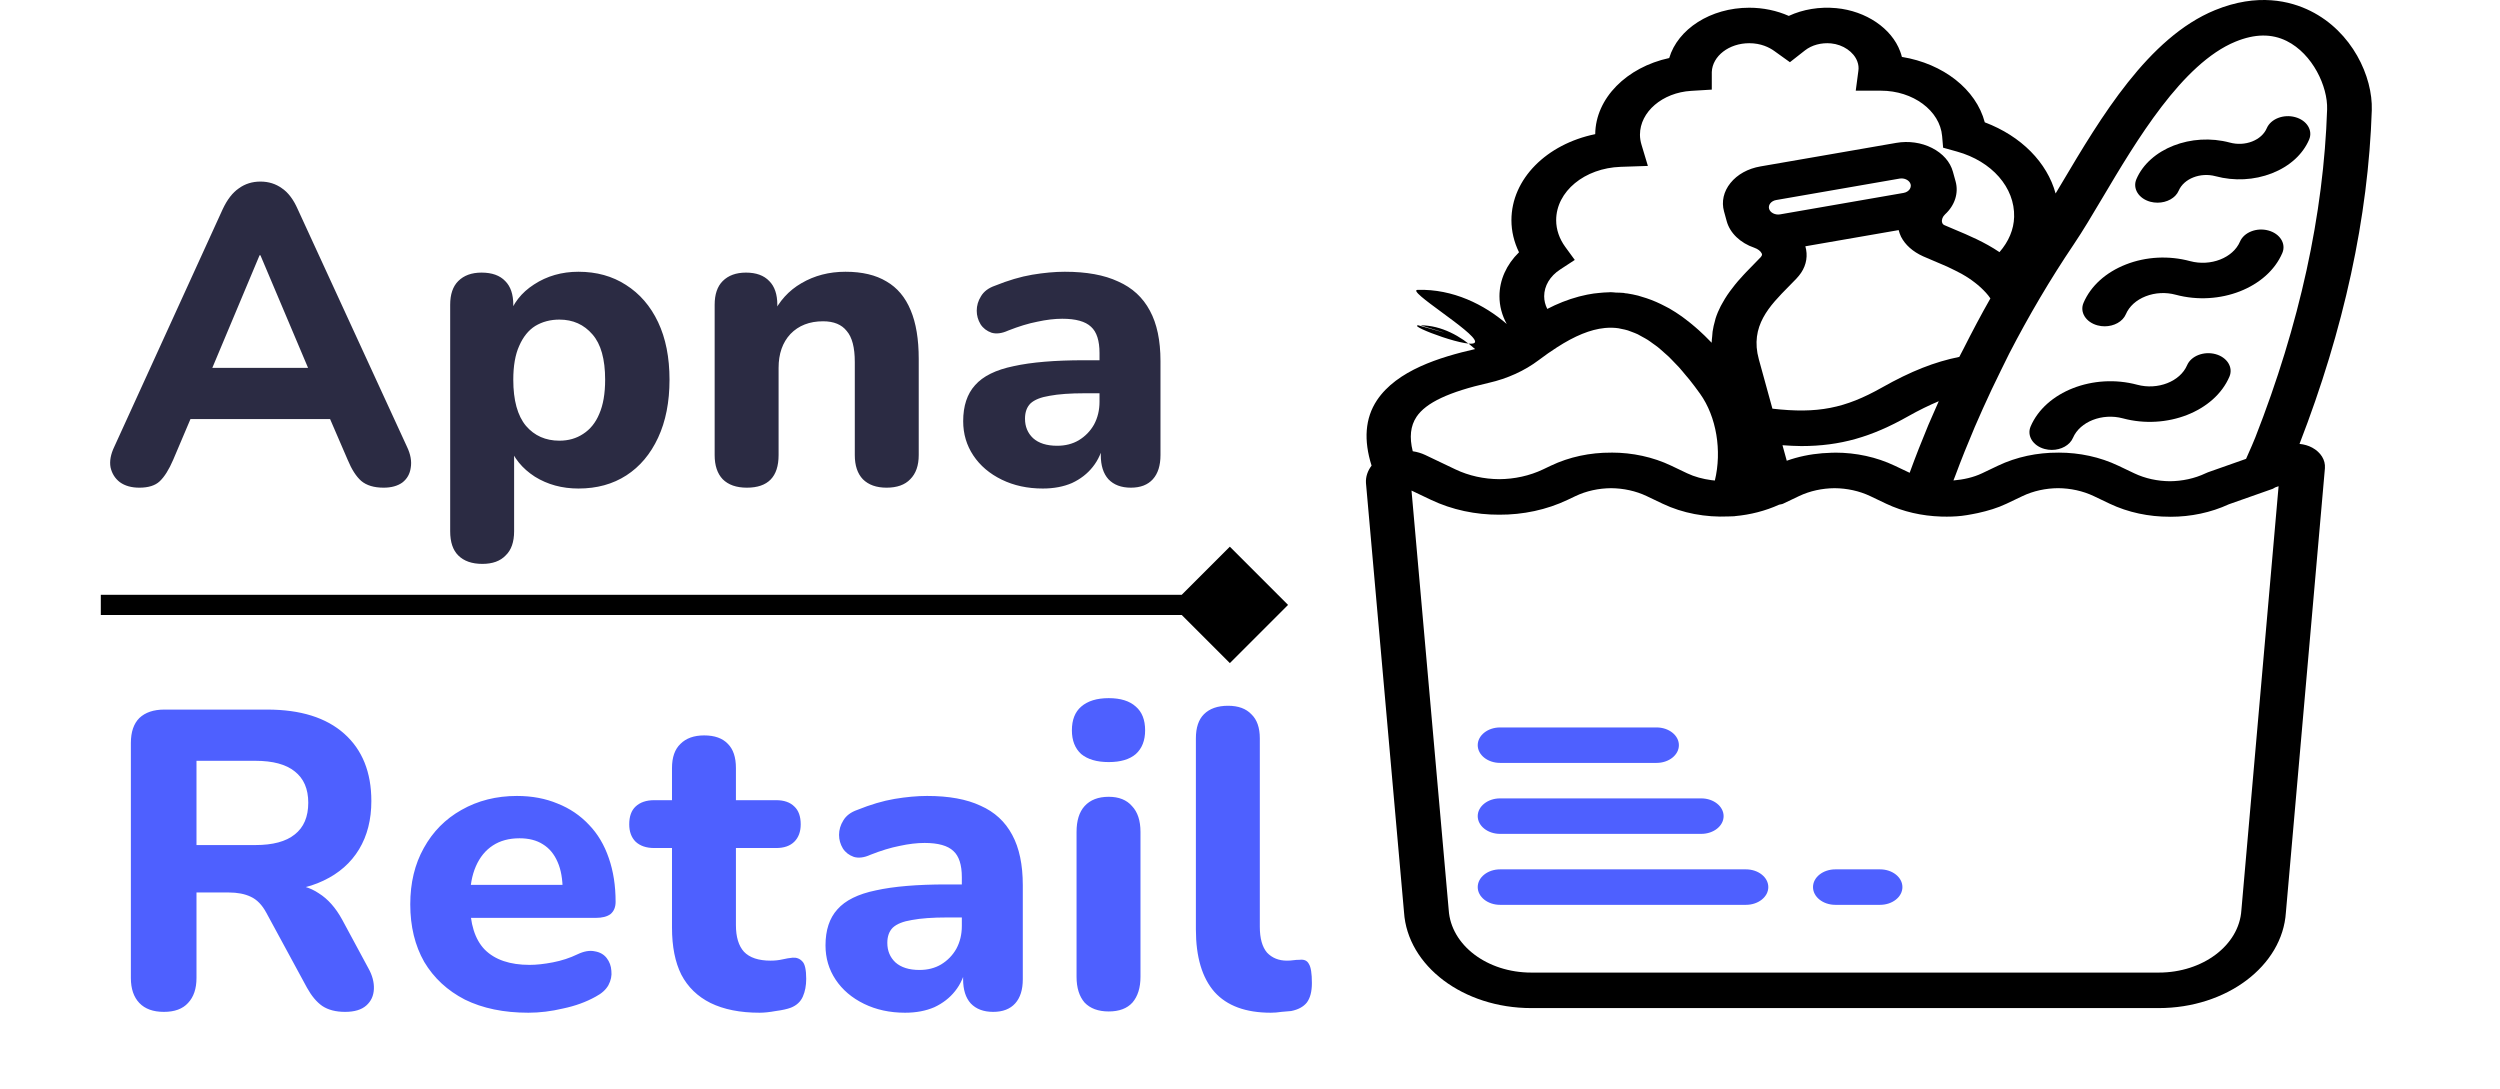 <svg width="124" height="54" viewBox="0 0 124 54" fill="none" xmlns="http://www.w3.org/2000/svg">
<path d="M6.911 24.189C6.519 24.189 6.197 24.098 5.945 23.916C5.707 23.734 5.553 23.489 5.483 23.181C5.427 22.873 5.49 22.53 5.672 22.152L11.048 10.371C11.272 9.895 11.538 9.552 11.846 9.342C12.154 9.118 12.511 9.006 12.917 9.006C13.323 9.006 13.68 9.118 13.988 9.342C14.296 9.552 14.555 9.895 14.765 10.371L20.183 22.152C20.365 22.53 20.428 22.88 20.372 23.202C20.33 23.51 20.19 23.755 19.952 23.937C19.714 24.105 19.406 24.189 19.028 24.189C18.552 24.189 18.181 24.077 17.915 23.853C17.663 23.629 17.439 23.279 17.243 22.803L15.983 19.884L17.285 20.787H8.528L9.83 19.884L8.591 22.803C8.381 23.293 8.157 23.65 7.919 23.874C7.695 24.084 7.359 24.189 6.911 24.189ZM12.875 12.66L10.187 19.065L9.62 18.246H16.193L15.626 19.065L12.917 12.66H12.875ZM23.925 27.969C23.407 27.969 23.009 27.829 22.729 27.549C22.462 27.283 22.329 26.884 22.329 26.352V15.117C22.329 14.599 22.462 14.207 22.729 13.941C23.009 13.661 23.393 13.521 23.884 13.521C24.401 13.521 24.794 13.661 25.059 13.941C25.326 14.207 25.459 14.599 25.459 15.117V16.545L25.227 15.726C25.438 15.054 25.858 14.515 26.488 14.109C27.131 13.689 27.866 13.479 28.692 13.479C29.588 13.479 30.372 13.696 31.044 14.13C31.73 14.564 32.263 15.18 32.641 15.978C33.019 16.776 33.208 17.728 33.208 18.834C33.208 19.94 33.019 20.899 32.641 21.711C32.263 22.523 31.738 23.146 31.066 23.58C30.393 24.014 29.602 24.231 28.692 24.231C27.881 24.231 27.16 24.035 26.529 23.643C25.899 23.237 25.473 22.712 25.248 22.068H25.5V26.352C25.5 26.884 25.36 27.283 25.081 27.549C24.814 27.829 24.43 27.969 23.925 27.969ZM27.747 21.858C28.195 21.858 28.587 21.746 28.924 21.522C29.273 21.298 29.54 20.969 29.721 20.535C29.918 20.087 30.015 19.52 30.015 18.834C30.015 17.812 29.805 17.063 29.386 16.587C28.965 16.097 28.419 15.852 27.747 15.852C27.299 15.852 26.901 15.957 26.55 16.167C26.215 16.377 25.948 16.706 25.753 17.154C25.556 17.588 25.459 18.148 25.459 18.834C25.459 19.856 25.669 20.619 26.088 21.123C26.509 21.613 27.061 21.858 27.747 21.858ZM37.043 24.189C36.525 24.189 36.126 24.049 35.846 23.769C35.58 23.489 35.447 23.09 35.447 22.572V15.117C35.447 14.599 35.58 14.207 35.846 13.941C36.126 13.661 36.511 13.521 37.001 13.521C37.505 13.521 37.89 13.661 38.156 13.941C38.422 14.207 38.555 14.599 38.555 15.117V16.314L38.324 15.621C38.646 14.935 39.122 14.41 39.752 14.046C40.396 13.668 41.124 13.479 41.936 13.479C42.762 13.479 43.441 13.64 43.973 13.962C44.505 14.27 44.904 14.746 45.17 15.39C45.436 16.02 45.569 16.825 45.569 17.805V22.572C45.569 23.09 45.429 23.489 45.149 23.769C44.883 24.049 44.491 24.189 43.973 24.189C43.469 24.189 43.077 24.049 42.797 23.769C42.531 23.489 42.398 23.09 42.398 22.572V17.952C42.398 17.238 42.265 16.727 41.999 16.419C41.747 16.097 41.355 15.936 40.823 15.936C40.151 15.936 39.612 16.146 39.206 16.566C38.814 16.986 38.618 17.546 38.618 18.246V22.572C38.618 23.65 38.093 24.189 37.043 24.189ZM51.722 24.231C50.966 24.231 50.287 24.084 49.685 23.79C49.083 23.496 48.614 23.097 48.278 22.593C47.942 22.089 47.774 21.522 47.774 20.892C47.774 20.136 47.97 19.541 48.362 19.107C48.754 18.659 49.391 18.344 50.273 18.162C51.155 17.966 52.324 17.868 53.78 17.868H54.893V19.506H53.801C53.087 19.506 52.506 19.548 52.058 19.632C51.624 19.702 51.309 19.828 51.113 20.01C50.931 20.192 50.84 20.444 50.84 20.766C50.84 21.158 50.973 21.48 51.239 21.732C51.519 21.984 51.918 22.11 52.436 22.11C52.842 22.11 53.199 22.019 53.507 21.837C53.829 21.641 54.081 21.382 54.263 21.06C54.445 20.724 54.536 20.346 54.536 19.926V17.511C54.536 16.895 54.396 16.461 54.116 16.209C53.836 15.943 53.36 15.81 52.688 15.81C52.31 15.81 51.897 15.859 51.449 15.957C51.015 16.041 50.532 16.188 50 16.398C49.692 16.538 49.419 16.573 49.181 16.503C48.943 16.419 48.761 16.279 48.635 16.083C48.509 15.873 48.446 15.649 48.446 15.411C48.446 15.159 48.516 14.921 48.656 14.697C48.796 14.459 49.027 14.284 49.349 14.172C50.007 13.906 50.623 13.724 51.197 13.626C51.785 13.528 52.324 13.479 52.814 13.479C53.892 13.479 54.774 13.64 55.46 13.962C56.16 14.27 56.685 14.753 57.035 15.411C57.385 16.055 57.56 16.888 57.56 17.91V22.572C57.56 23.09 57.434 23.489 57.182 23.769C56.93 24.049 56.566 24.189 56.09 24.189C55.614 24.189 55.243 24.049 54.977 23.769C54.725 23.489 54.599 23.09 54.599 22.572V21.795L54.746 21.921C54.662 22.397 54.48 22.81 54.2 23.16C53.934 23.496 53.591 23.762 53.171 23.958C52.751 24.14 52.268 24.231 51.722 24.231Z" fill="#2B2B43"/>
<path d="M8.129 50.189C7.597 50.189 7.191 50.042 6.911 49.748C6.631 49.454 6.491 49.041 6.491 48.509V36.854C6.491 36.308 6.631 35.895 6.911 35.615C7.205 35.335 7.618 35.195 8.15 35.195H13.253C14.905 35.195 16.179 35.594 17.075 36.392C17.971 37.19 18.419 38.303 18.419 39.731C18.419 40.655 18.216 41.453 17.81 42.125C17.404 42.797 16.816 43.315 16.046 43.679C15.29 44.043 14.359 44.225 13.253 44.225L13.421 43.868H14.282C14.87 43.868 15.381 44.015 15.815 44.309C16.263 44.589 16.648 45.023 16.97 45.611L18.272 48.026C18.468 48.376 18.559 48.719 18.545 49.055C18.531 49.391 18.405 49.664 18.167 49.874C17.929 50.084 17.579 50.189 17.117 50.189C16.655 50.189 16.277 50.091 15.983 49.895C15.703 49.699 15.451 49.398 15.227 48.992L13.211 45.275C13.001 44.883 12.742 44.617 12.434 44.477C12.14 44.337 11.776 44.267 11.342 44.267H9.746V48.509C9.746 49.041 9.606 49.454 9.326 49.748C9.06 50.042 8.661 50.189 8.129 50.189ZM9.746 41.915H12.665C13.533 41.915 14.184 41.74 14.618 41.39C15.066 41.04 15.29 40.515 15.29 39.815C15.29 39.129 15.066 38.611 14.618 38.261C14.184 37.911 13.533 37.736 12.665 37.736H9.746V41.915ZM26.208 50.231C24.99 50.231 23.94 50.014 23.058 49.58C22.19 49.132 21.518 48.509 21.042 47.711C20.58 46.899 20.349 45.947 20.349 44.855C20.349 43.791 20.573 42.86 21.021 42.062C21.469 41.25 22.092 40.62 22.89 40.172C23.702 39.71 24.619 39.479 25.641 39.479C26.383 39.479 27.055 39.605 27.657 39.857C28.259 40.095 28.777 40.445 29.211 40.907C29.645 41.355 29.974 41.908 30.198 42.566C30.422 43.21 30.534 43.931 30.534 44.729C30.534 44.995 30.45 45.198 30.282 45.338C30.114 45.464 29.869 45.527 29.547 45.527H22.953V43.889H28.245L27.909 44.183C27.909 43.609 27.825 43.133 27.657 42.755C27.489 42.363 27.244 42.069 26.922 41.873C26.614 41.677 26.229 41.579 25.767 41.579C25.249 41.579 24.808 41.698 24.444 41.936C24.08 42.174 23.8 42.517 23.604 42.965C23.408 43.413 23.31 43.952 23.31 44.582V44.75C23.31 45.814 23.555 46.598 24.045 47.102C24.549 47.606 25.291 47.858 26.271 47.858C26.607 47.858 26.992 47.816 27.426 47.732C27.86 47.648 28.266 47.515 28.644 47.333C28.966 47.179 29.253 47.13 29.505 47.186C29.757 47.228 29.953 47.34 30.093 47.522C30.233 47.704 30.31 47.914 30.324 48.152C30.352 48.39 30.303 48.628 30.177 48.866C30.051 49.09 29.841 49.279 29.547 49.433C29.071 49.699 28.532 49.895 27.93 50.021C27.342 50.161 26.768 50.231 26.208 50.231ZM37.678 50.231C36.712 50.231 35.9 50.07 35.242 49.748C34.598 49.426 34.115 48.957 33.793 48.341C33.485 47.725 33.331 46.948 33.331 46.01V42.062H32.449C32.057 42.062 31.749 41.957 31.525 41.747C31.315 41.537 31.21 41.25 31.21 40.886C31.21 40.494 31.315 40.2 31.525 40.004C31.749 39.794 32.057 39.689 32.449 39.689H33.331V38.093C33.331 37.561 33.471 37.162 33.751 36.896C34.031 36.616 34.423 36.476 34.927 36.476C35.445 36.476 35.837 36.616 36.103 36.896C36.369 37.162 36.502 37.561 36.502 38.093V39.689H38.497C38.889 39.689 39.19 39.794 39.4 40.004C39.61 40.2 39.715 40.494 39.715 40.886C39.715 41.25 39.61 41.537 39.4 41.747C39.19 41.957 38.889 42.062 38.497 42.062H36.502V45.884C36.502 46.472 36.635 46.913 36.901 47.207C37.181 47.501 37.622 47.648 38.224 47.648C38.434 47.648 38.63 47.627 38.812 47.585C38.994 47.543 39.162 47.515 39.316 47.501C39.512 47.487 39.673 47.55 39.799 47.69C39.925 47.816 39.988 48.103 39.988 48.551C39.988 48.887 39.932 49.181 39.82 49.433C39.708 49.685 39.512 49.867 39.232 49.979C39.05 50.049 38.798 50.105 38.476 50.147C38.168 50.203 37.902 50.231 37.678 50.231ZM44.893 50.231C44.137 50.231 43.458 50.084 42.856 49.79C42.254 49.496 41.785 49.097 41.449 48.593C41.113 48.089 40.945 47.522 40.945 46.892C40.945 46.136 41.141 45.541 41.533 45.107C41.925 44.659 42.562 44.344 43.444 44.162C44.326 43.966 45.495 43.868 46.951 43.868H48.064V45.506H46.972C46.258 45.506 45.677 45.548 45.229 45.632C44.795 45.702 44.48 45.828 44.284 46.01C44.102 46.192 44.011 46.444 44.011 46.766C44.011 47.158 44.144 47.48 44.41 47.732C44.69 47.984 45.089 48.11 45.607 48.11C46.013 48.11 46.37 48.019 46.678 47.837C47 47.641 47.252 47.382 47.434 47.06C47.616 46.724 47.707 46.346 47.707 45.926V43.511C47.707 42.895 47.567 42.461 47.287 42.209C47.007 41.943 46.531 41.81 45.859 41.81C45.481 41.81 45.068 41.859 44.62 41.957C44.186 42.041 43.703 42.188 43.171 42.398C42.863 42.538 42.59 42.573 42.352 42.503C42.114 42.419 41.932 42.279 41.806 42.083C41.68 41.873 41.617 41.649 41.617 41.411C41.617 41.159 41.687 40.921 41.827 40.697C41.967 40.459 42.198 40.284 42.52 40.172C43.178 39.906 43.794 39.724 44.368 39.626C44.956 39.528 45.495 39.479 45.985 39.479C47.063 39.479 47.945 39.64 48.631 39.962C49.331 40.27 49.856 40.753 50.206 41.411C50.556 42.055 50.731 42.888 50.731 43.91V48.572C50.731 49.09 50.605 49.489 50.353 49.769C50.101 50.049 49.737 50.189 49.261 50.189C48.785 50.189 48.414 50.049 48.148 49.769C47.896 49.489 47.77 49.09 47.77 48.572V47.795L47.917 47.921C47.833 48.397 47.651 48.81 47.371 49.16C47.105 49.496 46.762 49.762 46.342 49.958C45.922 50.14 45.439 50.231 44.893 50.231ZM54.992 50.168C54.474 50.168 54.075 50.021 53.795 49.727C53.529 49.419 53.397 48.992 53.397 48.446V41.264C53.397 40.704 53.529 40.277 53.795 39.983C54.075 39.675 54.474 39.521 54.992 39.521C55.496 39.521 55.882 39.675 56.148 39.983C56.428 40.277 56.568 40.704 56.568 41.264V48.446C56.568 48.992 56.434 49.419 56.169 49.727C55.903 50.021 55.511 50.168 54.992 50.168ZM54.992 37.799C54.404 37.799 53.95 37.666 53.627 37.4C53.319 37.12 53.166 36.728 53.166 36.224C53.166 35.706 53.319 35.314 53.627 35.048C53.95 34.768 54.404 34.628 54.992 34.628C55.581 34.628 56.029 34.768 56.337 35.048C56.645 35.314 56.798 35.706 56.798 36.224C56.798 36.728 56.645 37.12 56.337 37.4C56.029 37.666 55.581 37.799 54.992 37.799ZM63.033 50.231C61.787 50.231 60.856 49.888 60.24 49.202C59.624 48.502 59.316 47.466 59.316 46.094V36.623C59.316 36.091 59.449 35.692 59.715 35.426C59.995 35.146 60.394 35.006 60.912 35.006C61.416 35.006 61.801 35.146 62.067 35.426C62.347 35.692 62.487 36.091 62.487 36.623V45.968C62.487 46.542 62.606 46.969 62.844 47.249C63.096 47.515 63.425 47.648 63.831 47.648C63.943 47.648 64.048 47.641 64.146 47.627C64.244 47.613 64.349 47.606 64.461 47.606C64.685 47.578 64.839 47.648 64.923 47.816C65.021 47.97 65.07 48.285 65.07 48.761C65.07 49.181 64.986 49.503 64.818 49.727C64.65 49.937 64.391 50.077 64.041 50.147C63.901 50.161 63.74 50.175 63.558 50.189C63.376 50.217 63.201 50.231 63.033 50.231Z" fill="#4E60FF"/>
<g clip-path="url(#clip0_4305_1170)">
<path d="M101.413 22.269C101.53 22.301 101.651 22.316 101.769 22.316C102.231 22.316 102.662 22.085 102.819 21.718C103.166 20.911 104.275 20.477 105.293 20.75C107.469 21.335 109.842 20.408 110.58 18.681C110.777 18.222 110.467 17.721 109.887 17.564C109.305 17.409 108.677 17.655 108.48 18.115C108.134 18.924 107.024 19.358 106.005 19.083C103.833 18.501 101.457 19.426 100.719 21.153C100.523 21.612 100.833 22.113 101.413 22.269Z" fill="black"/>
<path d="M104.036 16.138C104.154 16.17 104.274 16.185 104.392 16.185C104.854 16.185 105.285 15.954 105.442 15.587C105.609 15.195 105.958 14.879 106.426 14.696C106.894 14.513 107.423 14.486 107.916 14.619C110.092 15.203 112.464 14.277 113.203 12.549C113.4 12.089 113.089 11.589 112.51 11.432C111.93 11.274 111.3 11.523 111.104 11.983C110.758 12.792 109.65 13.226 108.629 12.952C107.574 12.668 106.444 12.726 105.446 13.117C104.448 13.508 103.701 14.184 103.343 15.021C103.145 15.482 103.456 15.981 104.036 16.138Z" fill="black"/>
<path d="M106.657 10.007C106.776 10.038 106.895 10.053 107.014 10.053C107.476 10.053 107.908 9.823 108.064 9.456C108.319 8.859 109.14 8.538 109.891 8.74C110.817 8.989 111.809 8.938 112.686 8.596C113.562 8.253 114.217 7.66 114.532 6.925C114.729 6.466 114.419 5.965 113.839 5.809C113.257 5.651 112.63 5.899 112.432 6.359C112.308 6.649 112.05 6.883 111.705 7.018C111.36 7.152 110.97 7.172 110.604 7.073C108.695 6.562 106.611 7.375 105.964 8.889C105.768 9.35 106.077 9.85 106.657 10.007Z" fill="black"/>
<path d="M114.688 22.204C114.495 22.099 114.278 22.04 114.056 22.017C116.259 16.335 117.468 10.769 117.641 5.467C117.695 3.8 116.669 1.573 114.599 0.543C113.605 0.048 111.978 -0.361 109.864 0.503C106.553 1.859 104.184 5.847 102.282 9.054C102.172 9.238 102.065 9.419 101.958 9.597C101.538 8.064 100.261 6.752 98.445 6.067C98.017 4.434 96.385 3.155 94.334 2.823C94.311 2.731 94.284 2.642 94.249 2.551C93.827 1.405 92.553 0.543 91.08 0.404C90.249 0.326 89.427 0.462 88.724 0.789C88.125 0.524 87.453 0.383 86.763 0.383C84.835 0.383 83.216 1.45 82.793 2.878C80.686 3.334 79.14 4.87 79.123 6.654C76.719 7.147 74.967 8.871 74.967 10.923C74.967 11.466 75.095 12.005 75.343 12.513C74.718 13.124 74.373 13.89 74.373 14.693C74.373 15.175 74.498 15.64 74.734 16.069C73.626 15.11 72.067 14.326 70.317 14.377C69.705 14.393 73.146 16.456 73.165 16.941C73.184 17.417 69.754 16.137 70.35 16.137C73.165 16.941 70.422 16.135 70.458 16.135C71.496 16.135 72.462 16.681 73.165 17.314C71.407 17.716 69.287 18.371 68.298 19.851C67.703 20.744 67.633 21.84 68.03 23.095C67.838 23.349 67.732 23.645 67.752 23.96L69.639 45.242C69.811 47.911 72.583 50.001 75.949 50.001H107.072C110.438 50.001 113.209 47.911 113.38 45.258L115.315 23.235C115.315 23.23 115.316 23.225 115.316 23.22C115.347 22.814 115.111 22.435 114.688 22.204ZM102.863 12.114C103.302 11.464 103.781 10.658 104.288 9.803C105.954 6.995 108.238 3.148 110.88 2.066C111.845 1.672 112.675 1.664 113.42 2.033C114.705 2.673 115.461 4.29 115.425 5.421C115.255 10.623 114.058 16.098 111.864 21.695C111.792 21.879 111.633 22.25 111.405 22.759L109.516 23.425C109.475 23.44 109.435 23.456 109.397 23.476C108.851 23.735 108.239 23.864 107.627 23.869C107.015 23.864 106.404 23.735 105.859 23.476L105.068 23.099C104.159 22.666 103.14 22.45 102.121 22.45C102.109 22.45 102.097 22.451 102.083 22.451C101.052 22.446 100.019 22.66 99.099 23.099L98.309 23.476C97.869 23.685 97.383 23.787 96.89 23.831C96.918 23.755 96.95 23.68 96.979 23.604C97.283 22.785 97.609 21.977 97.95 21.175C98.08 20.871 98.215 20.568 98.35 20.267C98.635 19.63 98.934 19.002 99.242 18.378C99.379 18.099 99.513 17.818 99.655 17.541C100.622 15.67 101.689 13.854 102.863 12.114ZM88.729 14.201C88.859 14.069 88.985 13.941 89.105 13.816L89.107 13.812C89.195 13.72 89.271 13.624 89.336 13.528C89.608 13.121 89.673 12.663 89.546 12.216L94.174 11.413C94.205 11.525 94.238 11.637 94.291 11.741C94.499 12.144 94.869 12.479 95.385 12.713C95.553 12.787 95.73 12.861 95.911 12.938C96.061 13 96.211 13.065 96.361 13.13C96.433 13.161 96.507 13.192 96.579 13.224C96.711 13.283 96.838 13.348 96.967 13.412C97.077 13.466 97.185 13.521 97.292 13.58C97.415 13.648 97.532 13.723 97.65 13.798C97.753 13.865 97.852 13.938 97.949 14.013C98.054 14.095 98.159 14.178 98.255 14.27C98.426 14.432 98.59 14.6 98.724 14.801C98.254 15.625 97.812 16.465 97.384 17.313C97.317 17.444 97.246 17.571 97.181 17.702C95.966 17.947 94.791 18.405 93.341 19.224C91.514 20.254 90.154 20.528 87.912 20.27L87.239 17.825C86.782 16.171 87.772 15.17 88.729 14.201ZM94.227 8.857C94.256 8.853 94.285 8.85 94.314 8.85C94.523 8.85 94.719 8.969 94.765 9.136C94.8 9.263 94.74 9.363 94.701 9.411C94.662 9.458 94.574 9.542 94.416 9.569L88.291 10.633C88.047 10.675 87.799 10.547 87.746 10.355C87.692 10.162 87.853 9.964 88.096 9.922L91.35 9.357L94.227 8.857ZM90.644 22.467C90.56 22.472 90.474 22.473 90.39 22.48C89.786 22.529 89.189 22.65 88.623 22.853L88.411 22.083C88.73 22.104 89.048 22.125 89.347 22.125C91.28 22.125 92.837 21.668 94.626 20.658C95.189 20.34 95.689 20.099 96.163 19.899C96.061 20.128 95.96 20.357 95.861 20.588C95.79 20.753 95.714 20.916 95.645 21.082C95.319 21.865 95.009 22.655 94.719 23.451L93.982 23.101C93.073 22.668 92.054 22.451 91.035 22.451C91.022 22.451 91.007 22.453 90.994 22.453C90.877 22.451 90.76 22.462 90.644 22.467ZM77.383 13.368L78.109 12.893L77.638 12.248C77.343 11.843 77.186 11.385 77.186 10.923C77.186 9.497 78.593 8.335 80.389 8.275L81.735 8.23L81.422 7.19C81.368 7.016 81.342 6.844 81.342 6.681C81.342 5.548 82.457 4.593 83.881 4.507L84.905 4.445V3.57C84.937 2.779 85.759 2.143 86.764 2.143C87.343 2.143 87.758 2.352 88.003 2.528L88.78 3.085L89.525 2.501C89.867 2.233 90.336 2.108 90.819 2.152C91.413 2.208 91.95 2.576 92.123 3.048C92.182 3.207 92.198 3.36 92.175 3.515L92.045 4.498H93.294C94.887 4.498 96.219 5.486 96.329 6.748L96.379 7.326L97.068 7.518C98.801 8.001 99.94 9.303 99.901 10.759C99.885 11.381 99.632 11.98 99.174 12.506C98.433 12.006 97.633 11.669 96.961 11.388C96.787 11.315 96.619 11.245 96.449 11.17C96.401 11.149 96.344 11.112 96.324 11.019C96.297 10.893 96.357 10.741 96.478 10.629C96.961 10.184 97.155 9.576 96.999 9.003L96.865 8.519C96.731 8.029 96.363 7.611 95.83 7.34C95.299 7.07 94.667 6.98 94.052 7.087L93.755 7.139C93.752 7.14 93.748 7.139 93.745 7.14L90.491 7.705L87.316 8.255C86.7 8.361 86.174 8.652 85.832 9.076C85.491 9.497 85.377 10 85.512 10.488L85.578 10.727V10.73L85.579 10.733L85.645 10.972C85.805 11.558 86.319 12.052 87.016 12.289C87.189 12.348 87.333 12.46 87.383 12.573C87.412 12.639 87.395 12.672 87.331 12.756C87.221 12.873 87.103 12.993 86.982 13.115C86.86 13.239 86.733 13.368 86.605 13.502C86.562 13.546 86.521 13.593 86.477 13.639C86.385 13.738 86.293 13.84 86.202 13.945C86.153 14.002 86.105 14.061 86.056 14.121C85.972 14.224 85.891 14.331 85.811 14.44C85.764 14.503 85.719 14.566 85.675 14.632C85.591 14.755 85.516 14.884 85.442 15.016C85.41 15.072 85.375 15.126 85.347 15.185C85.249 15.377 85.162 15.577 85.094 15.789C85.083 15.822 85.078 15.858 85.068 15.892C85.015 16.072 84.972 16.258 84.944 16.451C84.933 16.529 84.931 16.61 84.924 16.69C84.915 16.794 84.898 16.892 84.898 17C84.894 16.996 84.89 16.991 84.885 16.987C84.87 16.971 84.854 16.957 84.84 16.941C84.647 16.74 84.454 16.554 84.26 16.378C84.199 16.323 84.137 16.269 84.075 16.216C83.912 16.076 83.749 15.945 83.585 15.822C83.531 15.782 83.478 15.739 83.424 15.701C83.217 15.554 83.008 15.419 82.799 15.299C82.74 15.266 82.68 15.238 82.621 15.206C82.464 15.123 82.306 15.045 82.147 14.976C82.069 14.943 81.993 14.91 81.914 14.88C81.749 14.816 81.582 14.762 81.415 14.714C81.36 14.698 81.304 14.677 81.249 14.663C81.067 14.617 80.884 14.581 80.7 14.553C80.679 14.55 80.658 14.551 80.637 14.549C80.599 14.543 80.562 14.532 80.525 14.528C80.396 14.513 80.274 14.519 80.148 14.512C80.059 14.507 79.972 14.492 79.883 14.492C79.856 14.492 79.828 14.498 79.801 14.498C79.629 14.499 79.463 14.515 79.295 14.532C79.212 14.541 79.129 14.546 79.046 14.559C78.827 14.59 78.615 14.634 78.406 14.687C78.374 14.695 78.343 14.701 78.311 14.71C77.758 14.858 77.235 15.069 76.745 15.323C76.644 15.125 76.591 14.912 76.591 14.693C76.592 14.178 76.88 13.695 77.383 13.368ZM70.259 20.674C70.728 19.973 71.867 19.438 73.844 18.989C74.768 18.779 75.626 18.388 76.323 17.86C76.639 17.62 76.935 17.416 77.221 17.232C78.114 16.655 78.885 16.342 79.582 16.271C79.598 16.269 79.613 16.267 79.629 16.266C79.85 16.247 80.064 16.252 80.271 16.281C80.325 16.289 80.381 16.304 80.436 16.316C80.539 16.336 80.641 16.356 80.744 16.389C80.811 16.409 80.877 16.44 80.945 16.464C81.041 16.501 81.137 16.535 81.233 16.581C81.308 16.617 81.384 16.664 81.459 16.706C81.549 16.756 81.639 16.801 81.73 16.86C81.814 16.913 81.898 16.978 81.983 17.039C82.067 17.1 82.151 17.155 82.235 17.223C82.329 17.298 82.423 17.385 82.517 17.468C82.594 17.536 82.67 17.599 82.748 17.672C82.853 17.772 82.959 17.886 83.066 17.997C83.133 18.068 83.2 18.131 83.268 18.206C83.388 18.34 83.51 18.488 83.632 18.636C83.686 18.701 83.74 18.759 83.793 18.826C83.969 19.047 84.147 19.282 84.325 19.532C85.141 20.675 85.412 22.363 85.057 23.834C84.998 23.829 84.941 23.822 84.882 23.815C84.46 23.758 84.053 23.651 83.682 23.475L82.892 23.098C81.983 22.665 80.964 22.449 79.945 22.449C79.933 22.449 79.921 22.451 79.907 22.451C78.876 22.445 77.843 22.659 76.922 23.098L76.538 23.281C75.867 23.601 75.115 23.762 74.364 23.767C73.611 23.762 72.86 23.602 72.189 23.281L70.698 22.57L70.697 22.569C70.501 22.477 70.289 22.414 70.072 22.382C69.898 21.686 69.96 21.123 70.259 20.674ZM111.172 45.152C111.06 46.883 109.26 48.24 107.076 48.24H75.952C73.767 48.24 71.969 46.883 71.856 45.135L70.011 24.332L70.975 24.791C72.021 25.289 73.195 25.534 74.366 25.529C75.538 25.534 76.711 25.289 77.756 24.791L78.141 24.608C78.686 24.348 79.297 24.219 79.909 24.214C80.521 24.219 81.132 24.348 81.679 24.608L82.469 24.985C83.469 25.461 84.603 25.665 85.722 25.616C85.822 25.613 85.922 25.613 86.023 25.606C86.035 25.605 86.046 25.6 86.059 25.599C86.817 25.531 87.559 25.342 88.245 25.032C88.309 25.014 88.378 25.013 88.438 24.985L89.228 24.608C89.773 24.348 90.384 24.219 90.996 24.214C91.608 24.219 92.219 24.348 92.766 24.608L93.556 24.985C94.396 25.383 95.329 25.59 96.268 25.621C96.287 25.622 96.307 25.623 96.326 25.623C96.65 25.631 96.974 25.623 97.295 25.587C97.479 25.569 97.657 25.532 97.838 25.5C97.926 25.483 98.013 25.468 98.1 25.448C98.592 25.339 99.075 25.198 99.523 24.984L100.314 24.607C100.859 24.347 101.47 24.218 102.082 24.213C102.694 24.218 103.305 24.347 103.852 24.607L104.642 24.984C105.558 25.419 106.586 25.633 107.613 25.63C107.629 25.63 107.647 25.632 107.664 25.632C108.659 25.632 109.656 25.426 110.55 25.013L112.725 24.246C112.771 24.229 112.805 24.197 112.848 24.176L113.018 24.116L111.172 45.152Z" fill="black"/>
<path d="M74.404 37.84H82.165C82.777 37.84 83.273 37.447 83.273 36.961C83.273 36.474 82.777 36.081 82.165 36.081H74.404C73.792 36.081 73.295 36.474 73.295 36.961C73.295 37.447 73.792 37.84 74.404 37.84Z" fill="#4E60FF"/>
<path d="M74.404 41.36H84.382C84.994 41.36 85.491 40.967 85.491 40.48C85.491 39.994 84.994 39.6 84.382 39.6H74.404C73.792 39.6 73.295 39.994 73.295 40.48C73.295 40.967 73.792 41.36 74.404 41.36Z" fill="#4E60FF"/>
<path d="M86.599 43.12H74.404C73.792 43.12 73.295 43.513 73.295 44C73.295 44.486 73.792 44.88 74.404 44.88H86.599C87.211 44.88 87.708 44.486 87.708 44C87.708 43.513 87.211 43.12 86.599 43.12Z" fill="#4E60FF"/>
<path d="M93.251 43.12H91.034C90.422 43.12 89.925 43.513 89.925 44C89.925 44.486 90.422 44.88 91.034 44.88H93.251C93.863 44.88 94.36 44.486 94.36 44C94.36 43.513 93.863 43.12 93.251 43.12Z" fill="#4E60FF"/>
</g>
<path d="M63.887 30.003L61 27.116L58.113 30.003L61 32.89L63.887 30.003ZM5 30.503H33V29.503H5V30.503ZM33 30.503H61V29.503H33V30.503Z" fill="black"/>
<defs>
<clipPath id="clip0_4305_1170">
<rect width="63" height="50" fill="white" transform="translate(61)"/>
</clipPath>
</defs>
</svg>
